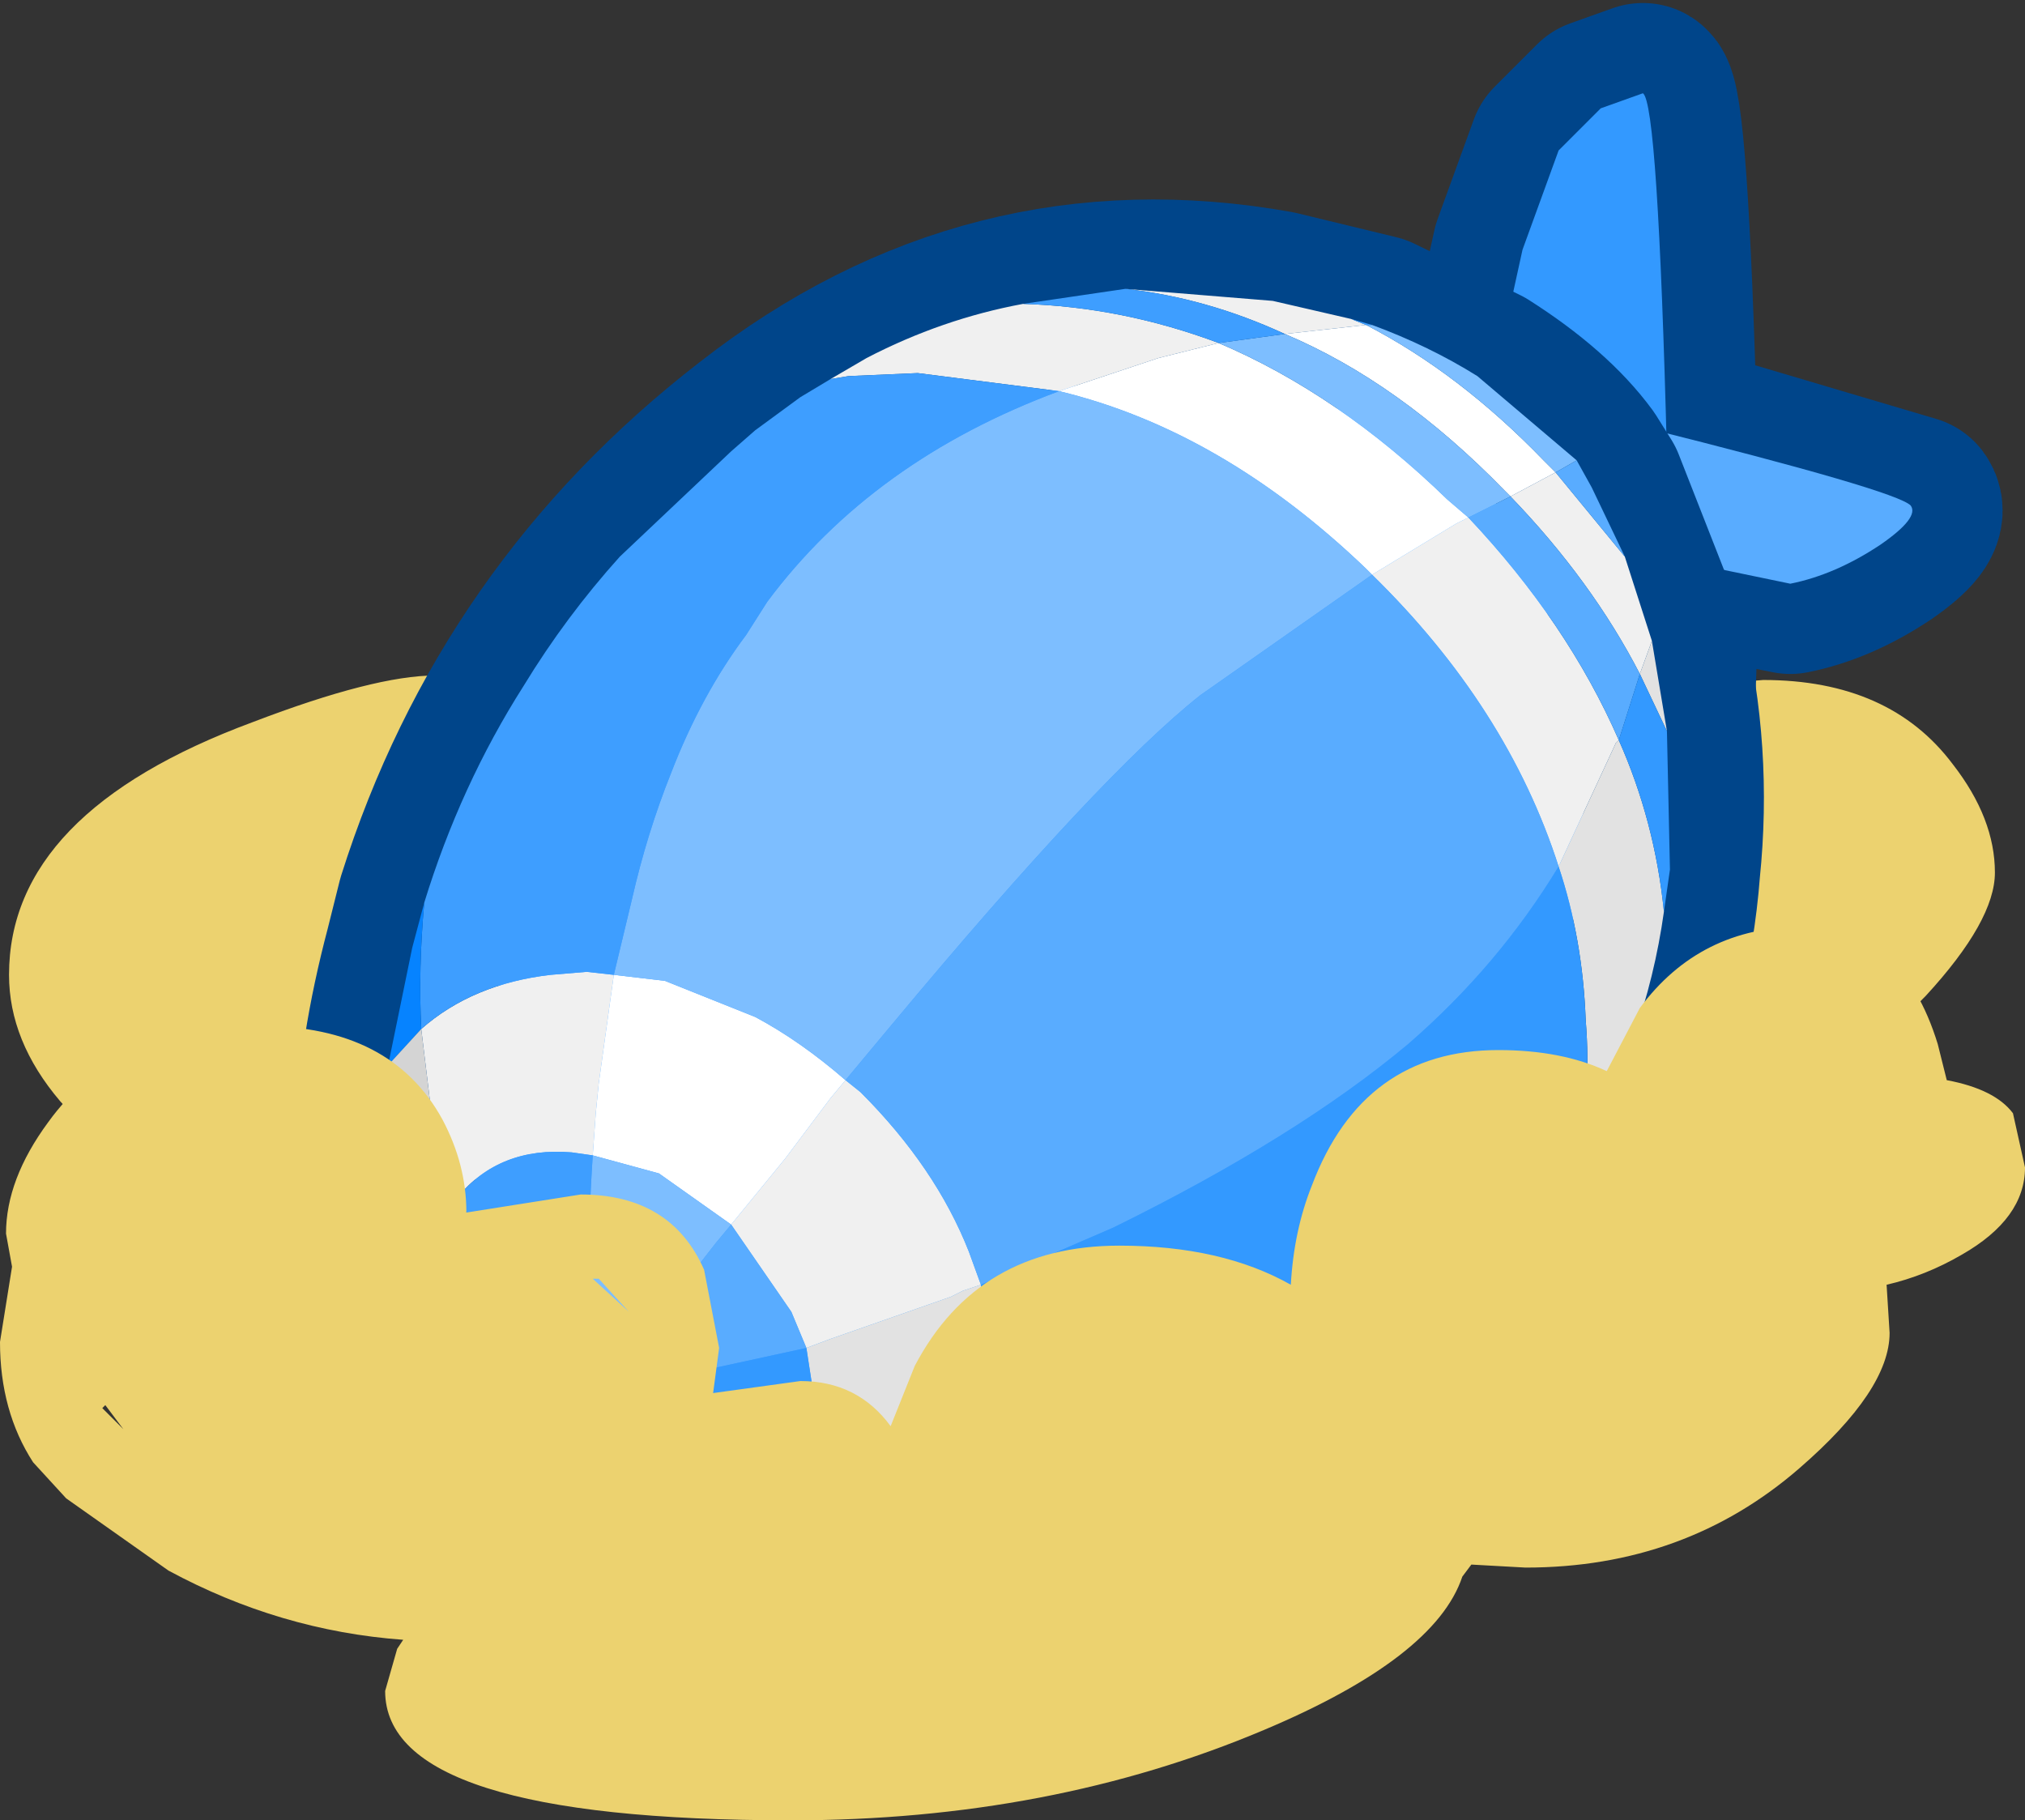 <?xml version="1.0" encoding="UTF-8" standalone="no"?>
<svg xmlns:xlink="http://www.w3.org/1999/xlink" height="30.25px" width="33.65px" xmlns="http://www.w3.org/2000/svg">
  <rect width="100%" height="100%" fill="#333333" stroke="none"/>
  <g transform="matrix(1.0, 0.0, 0.0, 1.0, 3.3, 4.0)">
    <path d="M22.9 11.4 Q22.9 10.75 23.5 10.1 L24.35 9.5 25.4 8.7 25.5 8.65 24.25 8.5 Q23.9 8.5 23.75 8.2 L23.65 7.85 23.9 7.4 25.0 7.3 25.4 7.35 26.0 7.3 Q28.1 7.3 29.15 8.7 29.85 9.6 29.85 10.5 29.85 11.3 28.7 12.55 27.1 14.2 24.7 14.2 23.5 14.2 23.5 13.4 23.5 13.2 23.8 12.85 L23.7 12.6 23.7 11.75 23.4 11.9 Q22.9 11.9 22.9 11.4 M4.35 15.25 Q4.35 15.95 2.45 15.95 -0.85 15.95 -2.3 14.3 -3.15 13.3 -3.15 12.2 -3.15 9.5 0.9 8.0 4.95 6.45 4.95 8.0 4.95 8.25 4.75 8.3 L4.1 8.45 4.8 9.15 4.85 9.65 Q4.85 10.85 3.55 12.05 2.05 13.4 -0.2 13.8 L3.4 14.5 Q4.35 14.6 4.35 15.25" fill="#ecd26f" fill-rule="evenodd" stroke="none"/>
    <path d="M23.3 -2.2 L24.0 -2.45 Q24.25 -2.3 24.4 3.2 L28.45 4.4 Q28.6 4.6 27.95 5.05 27.2 5.55 26.45 5.7 L24.45 5.3 24.3 9.6 23.25 9.35 22.35 8.8 21.55 6.0 21.5 4.45 Q21.45 2.8 21.55 2.2 L22.0 0.15 22.6 -1.5 23.3 -2.2" fill="#59acff" fill-rule="evenodd" stroke="none"/>
    <path d="M23.3 -2.2 L24.0 -2.45 Q24.25 -2.3 24.4 3.2 L28.45 4.4 Q28.6 4.6 27.95 5.05 27.2 5.55 26.45 5.7 L24.45 5.3 24.3 9.6 23.25 9.35 22.35 8.8 21.55 6.0 21.5 4.45 Q21.45 2.8 21.55 2.2 L22.0 0.15 22.6 -1.5 23.3 -2.2 Z" fill="none" stroke="#00458a" stroke-linecap="round" stroke-linejoin="round" stroke-width="3.0"/>
    <path d="M24.0 -2.45 Q24.25 -2.3 24.4 3.55 24.55 9.35 24.3 9.6 L23.25 9.35 22.35 8.8 21.55 6.0 21.5 4.45 Q21.45 2.8 21.55 2.2 L22.0 0.15 22.6 -1.5 23.3 -2.2 24.0 -2.45" fill="#3399ff" fill-rule="evenodd" stroke="none"/>
    <path d="M23.8 5.15 L21.75 4.5 Q24.0 3.05 24.0 3.1 28.2 4.15 28.45 4.4 28.6 4.6 27.95 5.05 27.2 5.55 26.45 5.7 L23.8 5.15" fill="#59acff" fill-rule="evenodd" stroke="none"/>
    <path d="M23.2 4.1 L24.2 6.65 Q24.65 8.5 24.45 10.45 24.15 14.4 21.1 17.7 L19.7 19.1 Q17.5 21.05 14.9 21.85 L10.9 22.4 7.8 22.05 Q6.1 21.55 5.0 20.5 L4.4 19.75 Q3.75 18.85 3.4 17.7 2.7 15.2 3.6 11.8 L3.8 11.0 Q5.3 6.25 9.25 3.2 13.15 0.15 17.9 1.0 L19.55 1.4 21.3 2.25 Q22.4 2.95 22.95 3.7 L23.2 4.1 M6.65 19.15 L6.65 19.2 6.7 19.2 6.7 19.15 6.65 19.15" fill="#3e9eff" fill-rule="evenodd" stroke="none"/>
    <path d="M23.2 4.1 L22.95 3.7 Q22.4 2.95 21.3 2.25 L19.55 1.4 17.9 1.0 Q13.15 0.15 9.25 3.2 5.3 6.25 3.8 11.0 L3.6 11.8 Q2.7 15.2 3.4 17.7 3.75 18.85 4.4 19.75 L5.0 20.5 Q6.1 21.55 7.8 22.05 L10.9 22.4 14.9 21.85 Q17.5 21.05 19.7 19.1 L21.1 17.7 Q24.15 14.4 24.45 10.45 24.65 8.5 24.2 6.65 L23.2 4.1 Z" fill="none" stroke="#00458a" stroke-linecap="round" stroke-linejoin="round" stroke-width="3.0"/>
    <path d="M21.8 4.25 L22.55 3.85 23.7 5.25 24.15 6.65 23.95 7.2 Q23.15 5.65 21.8 4.25 M19.4 1.4 L18.05 1.55 Q16.75 0.95 15.4 0.8 L17.85 1.0 19.15 1.3 19.4 1.4 M21.1 4.6 Q22.75 6.35 23.6 8.3 L23.55 8.35 22.6 10.4 Q21.75 7.75 19.5 5.55 L20.9 4.7 21.1 4.6 M13.7 1.05 Q15.35 1.1 16.95 1.7 L15.95 1.95 14.3 2.5 11.95 2.2 10.8 2.25 10.5 2.3 11.1 1.95 Q12.35 1.3 13.7 1.05 M10.75 13.95 L11.0 14.15 Q12.25 15.4 12.8 16.8 L13.0 17.35 12.7 17.45 12.5 17.55 10.5 18.25 10.1 18.4 9.85 17.8 8.85 16.35 9.75 15.25 10.35 14.45 10.5 14.25 10.75 13.95 M3.7 13.1 Q4.55 12.35 5.85 12.2 L6.45 12.15 6.9 12.2 6.65 14.0 6.6 14.5 6.55 15.2 6.2 15.15 Q5.0 15.05 4.3 15.9 L3.9 14.75 3.7 13.1" fill="#f0f0f0" fill-rule="evenodd" stroke="none"/>
    <path d="M22.55 3.85 L21.8 4.25 21.7 4.15 Q19.95 2.35 18.05 1.55 L19.4 1.4 Q20.95 2.2 22.35 3.65 L22.55 3.85 M16.95 1.7 Q18.95 2.55 20.75 4.3 L21.1 4.6 20.9 4.7 19.5 5.55 19.4 5.45 Q17.0 3.15 14.3 2.5 L15.95 1.95 16.95 1.7 M6.9 12.2 L7.75 12.3 9.25 12.9 Q10.0 13.3 10.75 13.95 L10.5 14.25 10.35 14.45 9.75 15.25 8.85 16.35 7.65 15.5 6.55 15.2 6.6 14.5 6.65 14.0 6.9 12.2" fill="#ffffff" fill-rule="evenodd" stroke="none"/>
    <path d="M22.55 3.85 L22.35 3.65 Q20.95 2.2 19.4 1.4 L19.5 1.4 Q20.45 1.75 21.25 2.25 L22.9 3.65 22.55 3.85 M18.05 1.55 Q19.95 2.35 21.7 4.15 L21.8 4.25 21.1 4.6 20.75 4.3 Q18.95 2.55 16.95 1.7 L18.05 1.55 M14.3 2.5 Q17.0 3.15 19.4 5.45 L19.5 5.55 16.65 7.55 Q15.0 8.85 11.5 13.05 L10.75 13.95 Q10.0 13.3 9.25 12.9 L7.75 12.3 6.9 12.2 7.2 10.95 Q7.45 9.85 7.85 8.85 8.35 7.55 9.1 6.55 L9.45 6.0 Q11.2 3.65 14.3 2.5 M6.55 15.2 L7.65 15.5 8.85 16.35 8.6 16.65 6.65 19.15 6.6 18.95 Q6.4 17.45 6.55 15.2" fill="#7dbeff" fill-rule="evenodd" stroke="none"/>
    <path d="M21.8 4.25 Q23.15 5.65 23.95 7.2 L23.6 8.3 Q22.75 6.35 21.1 4.6 L21.8 4.25 M23.7 5.25 L22.55 3.85 22.9 3.65 23.15 4.1 23.7 5.25 M19.5 5.55 Q21.75 7.75 22.6 10.4 21.6 12.05 20.1 13.35 18.25 14.9 15.2 16.4 L13.35 17.2 13.0 17.35 12.8 16.8 Q12.25 15.4 11.0 14.15 L10.75 13.95 11.5 13.05 Q15.0 8.85 16.65 7.55 L19.5 5.55 M8.85 16.35 L9.85 17.8 10.1 18.4 6.65 19.15 8.6 16.65 8.85 16.35" fill="#59acff" fill-rule="evenodd" stroke="none"/>
    <path d="M23.95 7.2 L24.15 6.65 24.4 8.15 23.95 7.2 M22.6 10.4 L23.55 8.35 23.6 8.3 Q24.2 9.65 24.35 11.15 24.05 13.3 22.9 15.25 23.15 14.2 23.05 12.95 23.0 11.6 22.6 10.4 M10.1 18.4 L10.5 18.25 12.5 17.55 12.7 17.45 13.0 17.35 13.1 17.9 13.2 18.75 13.2 19.7 13.0 20.6 10.15 20.2 10.2 19.05 10.1 18.4" fill="#e2e2e2" fill-rule="evenodd" stroke="none"/>
    <path d="M23.6 8.3 L23.95 7.2 24.4 8.15 24.45 10.45 24.35 11.15 Q24.2 9.65 23.6 8.3 M22.9 15.25 L21.1 17.65 21.1 17.7 18.8 18.9 18.25 19.15 17.55 19.4 15.15 20.2 13.2 20.6 13.0 20.6 13.2 19.7 13.2 18.75 13.1 17.9 13.0 17.35 13.35 17.2 15.2 16.4 Q18.25 14.9 20.1 13.35 21.6 12.05 22.6 10.4 23.0 11.6 23.05 12.95 23.15 14.2 22.9 15.25 M6.65 19.15 L10.1 18.4 10.2 19.05 10.15 20.2 9.1 19.95 6.65 19.15" fill="#3399ff" fill-rule="evenodd" stroke="none"/>
    <path d="M19.5 1.4 L19.4 1.4 19.15 1.3 19.5 1.4 M15.4 0.8 Q16.75 0.95 18.05 1.55 L16.95 1.7 Q15.35 1.1 13.7 1.05 L15.4 0.8 M10.5 2.3 L10.8 2.25 11.95 2.2 14.3 2.5 Q11.2 3.65 9.45 6.0 L9.1 6.55 Q8.35 7.55 7.85 8.85 7.45 9.85 7.2 10.95 L6.9 12.2 6.45 12.15 5.85 12.2 Q4.55 12.35 3.7 13.1 3.65 12.1 3.75 11.0 4.35 9.05 5.4 7.4 6.1 6.25 7.0 5.25 L8.85 3.5 9.25 3.15 10.0 2.6 10.5 2.3 M4.3 15.9 Q5.0 15.05 6.2 15.15 L6.55 15.2 Q6.4 17.45 6.6 18.95 L5.35 17.6 4.3 15.9" fill="#3e9eff" fill-rule="evenodd" stroke="none"/>
    <path d="M21.1 17.7 L20.05 18.75 20.0 18.8 19.65 19.1 18.5 20.05 Q16.8 21.25 14.85 21.85 L12.1 22.05 13.0 20.6 13.2 20.6 15.15 20.2 17.55 19.4 18.25 19.15 18.8 18.9 21.1 17.7 M3.15 13.7 L3.55 11.75 3.75 11.0 Q3.65 12.1 3.7 13.1 L3.15 13.7 M4.3 15.9 L5.35 17.6 6.6 18.95 6.65 19.15 6.6 19.15 Q5.35 19.1 4.2 18.35 L3.75 18.0 Q3.6 16.85 4.15 16.05 L4.3 15.9 M9.45 21.35 L8.0 20.4 6.65 19.15 9.1 19.95 10.15 20.2 9.5 21.25 9.45 21.35" fill="#0683ff" fill-rule="evenodd" stroke="none"/>
    <path d="M3.35 17.7 Q2.85 15.9 3.15 13.7 L3.7 13.1 3.9 14.75 4.3 15.9 4.15 16.05 Q3.6 16.85 3.75 18.0 L3.35 17.7 M10.15 20.2 L13.0 20.6 12.1 22.05 11.2 21.95 Q10.35 21.85 9.45 21.35 L9.5 21.25 10.15 20.2" fill="#d4d4d4" fill-rule="evenodd" stroke="none"/>
    <path d="M14.85 21.85 L11.7 22.4 11.75 22.35 12.1 22.05 14.85 21.85 M4.95 20.45 Q4.05 19.55 3.8 18.35 L3.75 18.0 4.2 18.35 Q5.35 19.1 6.6 19.15 L6.65 19.15 8.0 20.4 9.45 21.35 Q8.7 21.9 7.65 21.85 6.8 20.8 6.65 19.15 L6.35 19.55 5.75 20.15 4.95 20.45" fill="#0071e1" fill-rule="evenodd" stroke="none"/>
    <path d="M11.7 22.4 L10.85 22.4 7.8 22.0 7.65 21.85 Q8.7 21.9 9.45 21.35 10.35 21.85 11.2 21.95 L12.1 22.05 11.75 22.35 11.7 22.4 M4.95 20.45 L4.35 19.75 Q3.7 18.8 3.35 17.7 L3.75 18.0 3.8 18.35 Q4.05 19.55 4.95 20.45" fill="#bfbfbf" fill-rule="evenodd" stroke="none"/>
    <path d="M7.8 22.0 L6.85 21.7 Q5.75 21.25 4.95 20.45 L5.75 20.15 6.35 19.55 6.65 19.15 Q6.8 20.8 7.65 21.85 L7.8 22.0" fill="#0067ce" fill-rule="evenodd" stroke="none"/>
    <path d="M29.05 13.95 Q29.85 14.1 30.15 14.5 L30.35 15.4 Q30.35 16.25 29.3 16.85 28.7 17.2 28.05 17.35 L28.1 18.15 Q28.1 19.1 26.6 20.4 24.7 22.05 22.05 22.05 L21.15 22.0 21.0 22.2 Q20.55 23.55 17.7 24.75 14.15 26.25 9.85 26.25 3.1 26.25 3.1 24.1 L3.3 23.4 3.4 23.25 Q1.35 23.1 -0.5 22.1 L-2.2 20.9 -2.75 20.3 Q-3.3 19.45 -3.3 18.3 L-3.1 17.05 -3.2 16.5 Q-3.2 15.6 -2.5 14.65 -1.35 13.05 1.05 13.05 3.2 13.05 4.05 14.6 4.45 15.35 4.45 16.15 L6.35 15.85 Q7.85 15.85 8.4 17.1 L8.65 18.4 8.55 19.15 10.0 18.95 Q10.95 18.95 11.5 19.7 L11.9 18.7 Q12.95 16.7 15.3 16.7 17.0 16.7 18.15 17.35 18.2 16.45 18.5 15.7 19.35 13.45 21.6 13.45 22.65 13.45 23.4 13.8 L23.95 12.75 Q24.95 11.4 26.65 11.4 28.3 11.4 28.9 13.35 L29.05 13.95 M7.15 17.8 L6.65 17.25 6.55 17.25 7.15 17.8 M-1.55 19.35 L-1.6 19.4 -1.25 19.75 -1.55 19.35" fill="#ecd26f" fill-rule="evenodd" stroke="none"/>
  </g>
</svg>
